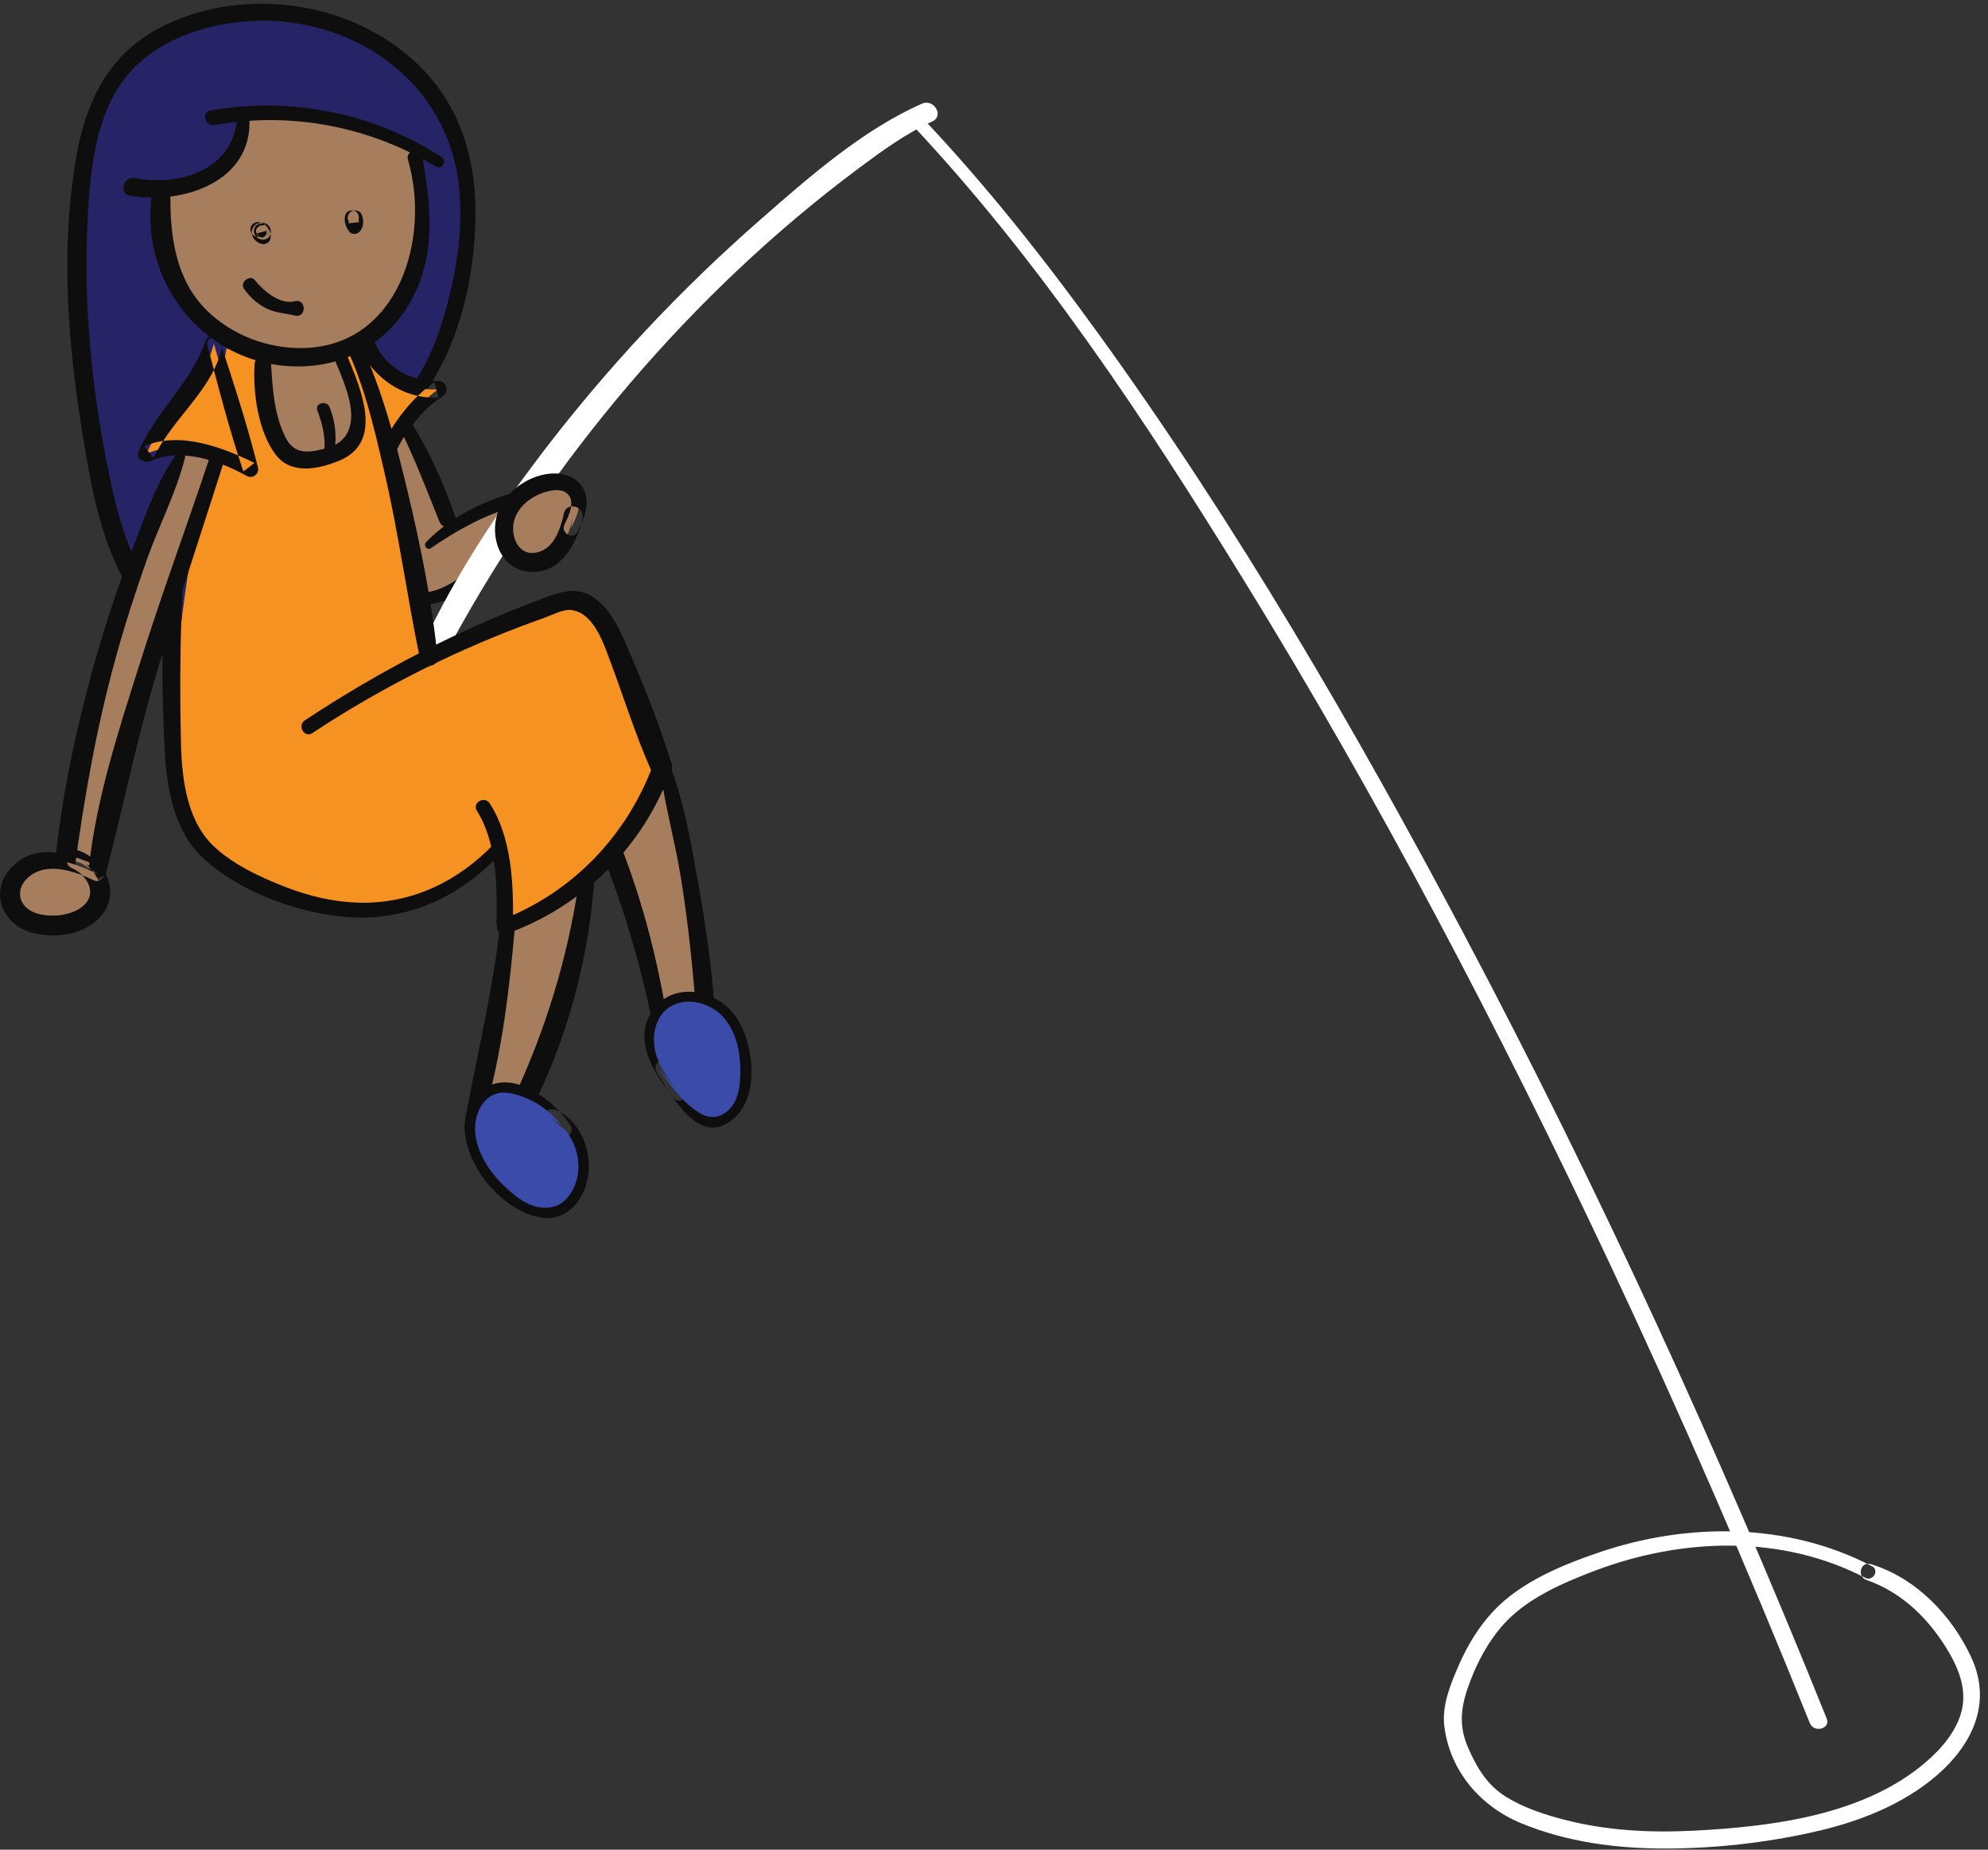 <?xml version="1.0" encoding="UTF-8"?>
<svg width="172px" height="160px" viewBox="0 0 172 160" version="1.1" xmlns="http://www.w3.org/2000/svg" xmlns:xlink="http://www.w3.org/1999/xlink">
    <rect x="0" y="0" width="172" height="160" fill="#333333" stroke="none"/>
    <!-- Generator: Sketch 45.1 (43504) - http://www.bohemiancoding.com/sketch -->
    <title>amani</title>
    <desc>Created with Sketch.</desc>
    <defs></defs>
    <g id="Page-1" stroke="none" stroke-width="1" fill="none" fill-rule="evenodd">
        <g id="Desktop-—-7Tennis" transform="translate(-1255, -461)">
            <g id="amani" transform="translate(446, 89)">
                <g transform="translate(809, 372)">
                    <path d="M45.367,43.905 C44.562,42.599 42.324,43.935 39.139,45.171 C37.822,42.648 35.621,38.345 35.253,36.88 L33.685,37.122 L33.865,42.521 L36.626,51.777 L40.665,51.007 L45.367,43.905 Z" id="Fill-1" fill="#A67D5D"></path>
                    <path d="M37.165,52.259 C39.096,52.035 40.963,50.725 42.425,49.521 C43.074,48.986 42.127,48.011 41.492,48.587 C40.292,49.673 38.667,50.951 37.024,51.219 C36.442,51.315 36.571,52.328 37.165,52.259" id="Fill-3" fill="#0F0E0E"></path>
                    <path d="M34.557,36.975 C35.864,39.624 36.925,42.383 38.018,45.124 C38.354,45.965 39.716,45.634 39.408,44.741 C38.42,41.873 37.122,38.991 35.515,36.415 C35.134,35.805 34.243,36.338 34.557,36.975" id="Fill-5" fill="#0F0E0E"></path>
                    <path d="M37.273,47.423 C40.237,45.393 43.198,43.84 46.814,43.369 C47.72,43.251 47.562,41.964 46.645,42.121 C43.086,42.733 39.413,44.264 36.863,46.893 C36.606,47.159 36.946,47.647 37.273,47.423" id="Fill-7" fill="#0F0E0E"></path>
                    <path d="M79.768,8.968 C74.625,11.238 70.005,15.31 65.821,18.968 C58.814,25.093 52.414,31.933 46.782,39.342 C43.179,44.083 39.875,49.072 37.229,54.414 C36.613,55.657 38.428,56.749 39.105,55.511 C47.737,39.727 59.799,25.37 74.258,14.582 C76.272,13.079 78.369,11.551 80.665,10.503 C81.709,10.026 80.802,8.511 79.768,8.968" id="Fill-9" fill="#FFFFFF"></path>
                    <path d="M61.062,87.751 C60.52,80.148 57.449,65.792 57.554,66.066 L51.665,70.452 C54.171,76.137 55.99,82.124 57.072,88.241 L61.062,87.751 Z" id="Fill-11" fill="#A67D5D"></path>
                    <path d="M45.24,95.428 C48.137,89.525 49.999,83.116 50.716,76.579 L47.978,73.81 L43.956,79.648 C43.418,85.28 42.462,90.873 41.101,96.365 L42.706,100.829 L45.24,95.428 Z" id="Fill-13" fill="#A67D5D"></path>
                    <path d="M57.632,66.044 L57.526,65.243 C57.566,64.875 56.917,64.871 56.951,65.243 C57.285,68.836 58.341,72.414 58.919,75.98 C59.552,79.883 59.949,83.81 60.24,87.751 C60.317,88.799 61.961,88.807 61.883,87.751 C61.598,83.883 61.074,80.031 60.376,76.217 C59.704,72.542 59.064,68.51 57.487,65.098 L57.035,65.446 C57.182,65.66 57.329,65.874 57.476,66.087 C57.514,66.182 57.668,66.143 57.632,66.044" id="Fill-15" fill="#0F0E0E"></path>
                    <path d="M57.714,88.064 C56.703,81.876 54.997,75.744 52.383,70.032 C51.996,69.186 50.501,69.8 50.863,70.673 C53.258,76.443 55.212,82.281 56.431,88.418 C56.599,89.266 57.85,88.896 57.714,88.064" id="Fill-17" fill="#0F0E0E"></path>
                    <path d="M59.249,94.094 C58.146,92.735 56.745,90.603 57.623,88.797 C58.654,86.678 61.362,87.507 62.368,89.189 C63.204,90.587 63.462,92.733 63.027,94.318 C62.774,95.242 61.442,95.767 60.648,95.326 C60.175,95.063 59.85,94.547 59.576,94.101 C59.143,93.397 58.815,92.636 58.374,91.934 C57.773,90.979 56.24,91.875 56.86,92.819 C58.177,94.827 60.47,99.34 63.491,96.755 C65.795,94.784 65.204,90.101 63.622,87.881 C62.083,85.72 58.547,84.868 56.691,87.115 C54.523,89.74 56.558,92.887 58.336,95.006 C58.873,95.646 59.765,94.731 59.249,94.094" id="Fill-19" fill="#0F0E0E"></path>
                    <path d="M58.792,94.55 C57.929,93.521 57.096,92.414 56.739,91.119 C56.382,89.823 56.595,88.291 57.585,87.383 C58.946,86.133 61.293,86.578 62.54,87.941 C63.787,89.305 64.124,91.281 64.044,93.127 C64.01,93.92 63.901,94.735 63.507,95.424 C63.113,96.114 62.379,96.655 61.586,96.623 C61.043,96.601 60.544,96.321 60.106,95.999 C58.83,95.06 57.905,93.731 57.005,92.427" id="Fill-21" fill="#3B4BA9"></path>
                    <path d="M33.728,36.035 C36.2,34.173 37.812,31.354 38.75,28.405 C41.621,19.388 41.707,9.338 32.802,3.868 C27.986,0.91 21.831,0.235 16.488,2.081 C13.964,2.953 11.573,4.407 9.998,6.562 C8.629,8.435 7.949,10.722 7.514,13 C6.152,20.123 6.623,27.791 7.645,34.919 C8.681,42.142 10.099,55.127 19.727,55.331" id="Fill-23" fill="#272367"></path>
                    <path d="M32.094,38.388 C38.766,34.356 41.244,25.352 41.135,17.96 C41.081,14.211 40.1,10.464 37.817,7.441 C35.236,4.024 31.277,1.737 27.125,0.817 C22.689,-0.166 17.848,0.292 13.798,2.415 C9.451,4.694 7.479,8.688 6.638,13.367 C5.005,22.465 6.068,31.972 7.74,40.998 C8.953,47.55 11.725,56.008 19.727,56.027 C20.632,56.029 20.61,54.703 19.727,54.636 C13.323,54.152 10.918,47.74 9.719,42.322 C8.122,35.105 7.25,27.445 7.539,20.065 C7.715,15.579 8.056,9.87 11.173,6.334 C13.989,3.138 18.585,1.795 22.728,1.792 C31.107,1.785 38.642,7.324 39.673,15.844 C40.141,19.714 39.491,23.659 38.401,27.374 C37.205,31.455 35.205,35.047 31.448,37.283 C30.741,37.704 31.387,38.816 32.094,38.388" id="Fill-25" fill="#0F0E0E"></path>
                    <path d="M19.599,30.136 C19.599,30.136 23.048,30.811 24.652,30.741 C26.255,30.672 30.429,29.692 30.429,29.692 C33.538,36.102 34.558,50.006 37.092,56.86 C37.414,57.732 48.905,51.94 49.846,51.945 C53.688,51.965 53.342,59.169 57.216,66.331 C57.399,66.669 52.402,77.449 43.666,79.798 C43.356,75.704 43.038,73.658 43.038,73.658 C38.275,77.017 33.881,79.001 32.648,78.977 C20.12,78.731 16.21,71.046 16.21,71.046 C14.571,65.265 13.568,62.604 19.599,30.136" id="Fill-27" fill="#F59221"></path>
                    <path d="M29.839,38.913 C28.723,39.38 26.096,40.157 25.076,39.507 C24.454,39.11 24.109,38.403 23.842,37.715 C23.073,35.738 22.697,33.609 22.741,31.488 C22.741,31.488 28.328,31.4 29.146,30.071 C32.499,37.157 29.839,38.913 29.839,38.913" id="Fill-29" fill="#A67D5D"></path>
                    <path d="M28.608,30.219 C29.326,32.255 31.569,36.147 29.585,38.062 C29.026,38.603 28.166,38.815 27.41,38.966 C26.189,39.211 25.298,39.02 24.703,37.837 C23.721,35.882 23.58,33.626 23.453,31.488 C23.398,30.572 22.088,30.573 22.029,31.488 C21.871,33.93 22.329,37.351 23.87,39.35 C25.199,41.074 27.539,40.586 29.305,39.87 C33.619,38.121 30.826,32.831 29.684,29.922 C29.427,29.267 28.366,29.532 28.608,30.219" id="Fill-31" fill="#0F0E0E"></path>
                    <path d="M28.932,39.079 C29.151,37.714 29.018,36.527 28.525,35.236 C28.273,34.578 27.205,34.863 27.46,35.529 C27.899,36.68 28.154,37.723 28.069,38.963 C28.035,39.45 28.853,39.571 28.932,39.079" id="Fill-33" fill="#0F0E0E"></path>
                    <path d="M42.703,73.04 C39.599,76.269 35.578,78.199 31.05,78.082 C28.899,78.028 26.778,77.529 24.774,76.757 C22.613,75.925 20.062,74.748 18.392,73.104 C16.115,70.862 15.724,67.217 15.654,64.187 C15.571,60.623 15.572,57.051 15.692,53.488 C15.872,48.171 16.498,42.908 16.957,37.613 C17.026,36.824 15.684,36.631 15.561,37.424 C14.161,46.458 13.758,55.91 14.259,65.042 C14.435,68.253 15.088,71.916 17.554,74.206 C20.794,77.217 25.98,79.085 30.347,79.343 C35.433,79.645 40.007,77.452 43.395,73.731 C43.816,73.268 43.142,72.584 42.703,73.04" id="Fill-35" fill="#0F0E0E"></path>
                    <path d="M27.023,63.414 C32.624,59.716 38.644,56.633 44.915,54.243 C45.639,53.968 46.366,53.701 47.095,53.443 C47.72,53.222 48.698,52.697 49.372,52.763 C51.318,52.954 52.18,55.541 52.757,57.081 C53.968,60.309 54.999,63.655 56.411,66.801 C56.846,67.768 58.425,67.081 58.115,66.083 C56.98,62.421 55.479,58.681 53.917,55.179 C53.32,53.841 52.497,52.372 51.207,51.58 C49.79,50.711 48.372,51.238 46.936,51.773 C39.685,54.473 32.83,58.048 26.377,62.309 C25.693,62.761 26.333,63.87 27.023,63.414" id="Fill-37" fill="#0F0E0E"></path>
                    <path d="M41.264,70.139 C42.996,72.903 43.017,76.632 42.955,79.798 C42.937,80.712 44.358,80.712 44.376,79.798 C44.443,76.422 44.257,72.406 42.369,69.493 C41.923,68.805 40.824,69.437 41.264,70.139" id="Fill-39" fill="#0F0E0E"></path>
                    <path d="M43.776,80.791 C50.412,78.439 55.754,73.176 58.081,66.51 C58.423,65.53 56.888,65.126 56.536,66.084 C54.277,72.223 49.567,77.188 43.433,79.547 C42.671,79.84 42.985,81.072 43.776,80.791" id="Fill-41" fill="#0F0E0E"></path>
                    <path d="M8.782,75.182 C10.875,63.124 15.304,51.357 19.099,39.688 L15.94,38.507 C10.677,49.798 7.275,61.951 5.884,74.329" id="Fill-43" fill="#A67D5D"></path>
                    <path d="M18.159,39.518 C16.171,45.48 13.995,51.374 12.102,57.368 C10.285,63.119 8.286,69.156 7.678,75.182 C7.589,76.067 8.998,76.228 9.212,75.39 C10.739,69.414 11.952,63.416 13.765,57.506 C15.575,51.604 17.52,45.741 19.394,39.858 C19.645,39.07 18.419,38.741 18.159,39.518" id="Fill-45" fill="#0F0E0E"></path>
                    <path d="M15.27,39.271 C13.544,41.675 12.528,44.737 11.459,47.48 C10.273,50.52 9.247,53.624 8.344,56.759 C6.605,62.799 5.291,69.036 4.685,75.297 C4.574,76.435 6.293,76.388 6.438,75.297 C7.265,69.085 8.342,62.958 10.01,56.911 C10.798,54.052 11.707,51.23 12.697,48.434 C13.737,45.495 15.255,42.605 16.007,39.582 C16.121,39.12 15.53,38.909 15.27,39.271" id="Fill-47" fill="#0F0E0E"></path>
                    <path d="M18.499,29.731 C19.563,33.356 20.626,36.982 21.687,40.608 C19.216,39.279 15.174,38.01 12.669,39.273 C14.117,35.772 17.612,33.415 18.499,29.731" id="Fill-49" fill="#F59221"></path>
                    <path d="M17.953,29.882 C18.893,33.526 19.861,37.213 21.057,40.782 L22.016,40.045 C19.198,38.667 15.565,37.291 12.48,38.59 C12.747,38.937 13.014,39.284 13.281,39.631 C14.879,36.197 18.437,33.745 19.239,29.935 C19.443,28.968 18.077,28.59 17.759,29.527 C16.533,33.149 13.455,35.594 11.985,39.085 C11.718,39.721 12.541,40.11 13.027,39.885 C15.633,38.68 19.008,39.875 21.357,41.172 C21.86,41.449 22.456,40.992 22.316,40.435 C21.4,36.783 20.224,33.155 19.045,29.581 C18.818,28.892 17.77,29.17 17.953,29.882" id="Fill-51" fill="#0F0E0E"></path>
                    <path d="M43.316,79.648 C42.7,85.244 41.428,90.648 40.362,96.161 C40.177,97.12 41.554,97.524 41.839,96.568 C43.461,91.13 44.107,85.286 44.596,79.648 C44.668,78.821 43.405,78.842 43.316,79.648" id="Fill-53" fill="#0F0E0E"></path>
                    <path d="M50.07,76.401 C49.096,82.922 47.228,88.993 44.457,94.971 C43.972,96.015 45.491,96.939 46.023,95.886 C49.032,89.936 50.851,83.216 51.386,76.579 C51.446,75.835 50.182,75.651 50.07,76.401" id="Fill-55" fill="#0F0E0E"></path>
                    <path d="M49.386,97.401 C47.987,95.193 44.206,92.23 41.618,94.365 C38.951,96.564 40.519,100.509 42.385,102.623 C44.299,104.79 48.047,106.939 50.14,103.731 C51.749,101.265 50.888,97.285 48.121,96.029 C47.33,95.67 46.29,96.706 47.101,97.35 C48.48,98.446 49.536,100.01 48.999,101.856 C48.072,105.041 45.031,102.851 43.683,101.326 C42.579,100.077 40.971,97.161 42.709,95.727 C44.437,94.302 47.377,96.92 48.373,98.183 C48.827,98.759 49.774,98.013 49.386,97.401" id="Fill-57" fill="#0F0E0E"></path>
                    <path d="M48.829,97.727 C47.859,96.254 46.342,95.151 44.643,94.68 C44.144,94.542 43.617,94.457 43.11,94.563 C41.649,94.87 40.951,96.642 41.131,98.124 C41.365,100.054 42.618,101.723 44.077,103.008 C44.669,103.529 45.313,104.011 46.055,104.277 C46.798,104.542 47.654,104.568 48.352,104.202 C48.895,103.916 49.302,103.415 49.583,102.869 C50.663,100.769 49.772,97.881 47.696,96.755" id="Fill-59" fill="#3B4BA9"></path>
                    <path d="M33.726,38.696 C34.331,37.291 36.629,34.453 37.945,33.672 C35.208,33.904 32.432,32.053 31.594,29.437 L30.746,30.386 L32.905,38.963 L33.726,38.696 Z" id="Fill-61" fill="#F59221"></path>
                    <path d="M34.279,39.019 C35.116,37.239 36.623,35.339 38.303,34.285 C38.881,33.923 38.672,32.946 37.945,32.963 C35.388,33.022 33.155,31.714 32.289,29.246 C31.982,28.37 30.57,28.767 30.9,29.629 C32,32.502 34.817,34.578 37.945,34.382 C37.826,33.942 37.706,33.5 37.587,33.059 C35.782,34.292 34.109,36.401 33.173,38.373 C32.822,39.114 33.928,39.764 34.279,39.019" id="Fill-63" fill="#0F0E0E"></path>
                    <path d="M29.544,29.237 C31.411,32.752 32.337,36.892 33.235,40.739 C34.496,46.146 35.222,51.637 36.353,57.063 C36.527,57.896 37.946,57.726 37.858,56.86 C37.29,51.245 36.043,45.545 34.668,40.075 C33.674,36.128 32.5,32.228 30.649,28.591 C30.277,27.858 29.157,28.507 29.544,29.237" id="Fill-65" fill="#0F0E0E"></path>
                    <path d="M35.91,13.641 C35.91,13.641 34.09,10.4 23.839,9.665 C22.838,9.739 21.501,8.528 20.577,12.512 C17.777,15.474 13.912,17.228 13.912,17.228 C13.65,21.057 14.655,24.994 17.466,27.608 C21.395,31.262 27.975,32.159 32.204,28.857 C34.381,27.157 35.757,24.561 36.293,21.851 C36.828,19.142 36.573,16.322 35.91,13.641" id="Fill-67" fill="#A67D5D"></path>
                    <path d="M35.293,13.811 C37.289,20.592 34.489,29.901 26.276,30.106 C23.212,30.182 20.068,29.006 17.881,26.84 C15.292,24.277 14.743,20.716 14.744,17.228 C14.744,16.135 13.193,16.187 13.081,17.228 C12.221,25.226 18.558,32.247 26.718,31.662 C30.355,31.401 33.528,29.471 35.386,26.32 C37.772,22.269 37.312,17.887 36.528,13.471 C36.386,12.671 35.057,13.007 35.293,13.811" id="Fill-69" fill="#0F0E0E"></path>
                    <path d="M30.164,19.158 C30.232,19.282 30.145,19.062 30.177,19.188 C30.209,19.317 30.151,19.073 30.181,19.241 C30.179,19.288 30.183,19.274 30.192,19.199 C30.188,19.224 30.183,19.248 30.176,19.271 C30.17,19.295 30.162,19.319 30.153,19.342 C30.182,19.271 30.181,19.267 30.148,19.328 C30.466,19.287 30.783,19.246 31.1,19.205 C31.055,19.155 31.054,19.157 31.097,19.214 C31.078,19.187 31.06,19.159 31.043,19.13 C31.05,19.147 31.056,19.165 31.063,19.182 C31.052,19.15 31.043,19.118 31.035,19.086 C30.997,18.957 31.024,19.183 31.032,19.049 C31.031,19.016 31.033,18.982 31.036,18.949 C31.022,19.029 31.023,19.034 31.036,18.964 C31.101,18.652 30.945,18.29 30.61,18.214 C30.305,18.144 29.929,18.305 29.86,18.639 C29.751,19.166 29.906,19.653 30.243,20.062 C30.362,20.208 30.577,20.253 30.752,20.229 C30.95,20.203 31.082,20.1 31.195,19.94 C31.5,19.51 31.477,18.973 31.269,18.512 C31.131,18.206 30.663,18.109 30.394,18.283 C30.096,18.474 29.991,18.845 30.164,19.158" id="Fill-71" fill="#0F0E0E"></path>
                    <path d="M22.473,20.461 C22.54,20.443 22.523,20.443 22.422,20.461 C22.487,20.463 22.473,20.459 22.378,20.451 C22.499,20.488 22.44,20.438 22.2,20.299 C22.212,20.315 22.222,20.332 22.231,20.35 C22.251,20.388 22.245,20.373 22.213,20.303 C22.229,20.367 22.229,20.353 22.215,20.261 C22.215,20.328 22.22,20.313 22.231,20.216 C22.213,20.28 22.221,20.268 22.255,20.18 C22.539,20.105 22.823,20.031 23.107,19.956 C23.08,19.942 23.053,19.927 23.027,19.911 C23.022,19.908 22.899,19.821 22.975,19.881 C23.041,19.933 22.954,19.819 22.993,19.901 C23.051,20.025 23.095,20.037 23.042,20.231 C23.013,20.34 22.917,20.442 22.828,20.506 C22.895,20.459 22.765,20.533 22.753,20.536 C22.714,20.541 22.676,20.545 22.637,20.55 C22.708,20.552 22.675,20.54 22.538,20.515 C22.391,20.506 22.306,20.419 22.282,20.252 C22.126,20.103 22.107,19.937 22.225,19.753 C22.302,19.676 22.379,19.599 22.457,19.522 C22.604,19.502 22.751,19.483 22.898,19.464 C22.963,19.477 23.019,19.506 23.066,19.551 C23.161,19.62 23.106,19.585 23.085,19.561 C23.113,19.595 23.139,19.628 23.166,19.663 C23.133,19.619 23.099,19.576 23.065,19.532 C22.998,19.459 22.972,19.458 22.919,19.421 C22.994,19.496 23.069,19.571 23.144,19.646 C23.143,19.644 23.141,19.642 23.14,19.64 C23.168,19.744 23.196,19.848 23.224,19.953 C23.218,20.002 23.211,20.051 23.205,20.101 C23.153,20.19 23.101,20.278 23.049,20.367 C23.055,20.359 23.062,20.352 23.069,20.347 C23.32,20.13 23.254,19.76 23.069,19.534 C22.801,19.207 22.263,19.306 22.06,19.646 C21.889,19.93 21.97,20.279 22.202,20.501 C22.438,20.727 22.803,20.813 23.096,20.643 C23.422,20.456 23.515,20.054 23.375,19.724 C23.119,19.117 22.218,19.127 21.897,19.673 C21.542,20.277 22.025,20.937 22.627,21.095 C22.937,21.177 23.324,20.993 23.394,20.66 C23.469,20.298 23.388,19.95 23.142,19.672 C23.084,19.606 22.999,19.564 22.943,19.5 C22.997,19.562 22.994,19.528 22.943,19.48 C22.815,19.358 22.647,19.264 22.473,19.226 C22.07,19.139 21.663,19.413 21.663,19.844 C21.663,20.251 22.073,20.58 22.473,20.461" id="Fill-73" fill="#0F0E0E"></path>
                    <path d="M25.5,26.06 C24.235,26.392 22.758,25.132 22.058,24.241 C21.637,23.705 20.716,24.411 21.108,24.974 C21.6,25.679 22.214,26.249 22.983,26.645 C23.815,27.073 24.621,27.083 25.5,27.294 C26.546,27.545 26.522,25.791 25.5,26.06" id="Fill-75" fill="#0F0E0E"></path>
                    <path d="M38.191,13.574 C32.244,9.745 25.184,8.346 18.222,9.555 C17.394,9.699 17.743,10.968 18.57,10.819 C25.157,9.629 31.993,10.929 37.703,14.41 C38.238,14.736 38.713,13.91 38.191,13.574" id="Fill-77" fill="#0F0E0E"></path>
                    <path d="M20.509,10.246 C20.155,14.763 15.48,16.113 11.656,15.403 C10.666,15.219 10.244,16.739 11.238,16.919 C15.723,17.729 21.86,15.779 21.577,10.246 C21.542,9.554 20.562,9.563 20.509,10.246" id="Fill-79" fill="#0F0E0E"></path>
                    <path d="M78.768,10.64 C89.916,22.466 99.057,36.311 107.56,50.1 C119.31,69.152 129.725,89.034 139.259,109.278 C145.421,122.361 151.188,135.629 156.582,149.047 C156.941,149.94 158.406,149.549 158.041,148.645 C148.723,125.541 138.342,102.84 126.669,80.827 C117.21,62.989 106.99,45.416 95.155,29.036 C90.324,22.349 85.208,15.871 79.515,9.893 C79.045,9.4 78.302,10.146 78.768,10.64" id="Fill-81" fill="#FFFFFF"></path>
                    <path d="M8.429,75.592 C6.895,74.865 5.215,74.184 3.545,74.492 C1.876,74.8 0.369,76.521 0.917,78.128 C1.442,79.669 3.402,80.168 5.023,80.023 C6.464,79.893 8.054,79.282 8.556,77.926 C9.083,76.504 8.039,74.822 6.593,74.365" id="Fill-83" fill="#A67D5D"></path>
                    <g id="Group-87" transform="translate(0, 73.274)" fill="#0F0E0E">
                        <path d="M8.752,1.765 C6.168,0.623 3.005,-0.622 0.817,1.966 C-0.792,3.871 0.113,6.406 2.334,7.254 C4.398,8.043 7.431,7.679 8.852,5.837 C10.437,3.782 9.027,1.087 6.81,0.304 C5.949,0 5.334,1.414 6.181,1.796 C7.689,2.476 8.572,4.239 6.88,5.324 C5.907,5.948 4.433,6.065 3.331,5.781 C1.516,5.314 1.133,3.469 2.757,2.38 C4.319,1.333 6.575,2.129 8.106,2.871 C8.852,3.232 9.496,2.094 8.752,1.765" id="Fill-85"></path>
                    </g>
                    <path d="M49.401,45.681 C49.894,44.75 50.392,43.584 49.889,42.624 C49.343,41.582 47.995,41.537 46.968,41.856 C45.734,42.239 44.542,43.007 43.945,44.253 C43.347,45.498 43.525,47.27 44.573,48.142 C45.542,48.947 46.965,48.759 47.897,47.967 C48.83,47.174 49.338,45.907 49.598,44.629" id="Fill-88" fill="#A67D5D"></path>
                    <path d="M49.958,46.007 C50.512,44.921 51.067,43.649 50.548,42.443 C50.178,41.582 49.368,41.103 48.462,40.986 C46.292,40.709 43.794,42.303 43.071,44.342 C42.335,46.421 43.261,49.156 45.675,49.446 C48.399,49.774 49.889,47.124 50.404,44.851 C50.642,43.801 49.023,43.354 48.791,44.406 C48.509,45.683 47.988,47.369 46.559,47.762 C44.894,48.219 44.132,46.419 44.476,45.067 C44.797,43.809 45.967,42.931 47.164,42.566 C47.68,42.408 48.441,42.273 48.932,42.587 C49.895,43.203 49.226,44.607 48.844,45.355 C48.468,46.094 49.58,46.747 49.958,46.007" id="Fill-90" fill="#0F0E0E"></path>
                    <path d="M138.306,134.3 C135.1,135.397 131.549,136.861 129.192,139.381 C127.933,140.727 126.969,142.322 126.232,144.004 C125.51,145.651 124.732,147.516 124.964,149.345 C125.455,153.211 128.084,156.244 131.578,157.699 C135.559,159.356 139.943,159.92 144.229,159.902 C148.421,159.885 152.694,159.411 156.787,158.501 C160.404,157.698 163.992,156.389 166.939,154.09 C170.382,151.404 172.536,147.563 170.527,143.306 C168.811,139.67 165.756,136.49 161.859,135.299 C160.978,135.03 160.626,136.371 161.481,136.667 C164.649,137.762 167.052,140.195 168.693,143.06 C169.687,144.796 170.267,146.651 169.531,148.602 C168.898,150.28 167.593,151.649 166.221,152.759 C160.88,157.078 153.118,158.025 146.489,158.36 C142.736,158.55 138.941,158.352 135.294,157.396 C133.577,156.946 131.817,156.371 130.3,155.429 C128.66,154.411 127.781,152.916 127.021,151.181 C126.115,149.114 126.442,147.413 127.216,145.39 C127.86,143.709 128.728,142.09 129.901,140.717 C131.942,138.33 135.099,136.965 137.974,135.876 C145.491,133.027 154.119,132.72 161.377,136.485 C162.04,136.829 162.628,135.828 161.964,135.481 C154.694,131.677 145.97,131.679 138.306,134.3 Z" id="Fill-1" fill="#FFFFFF"></path>
                </g>
            </g>
        </g>
    </g>
</svg>